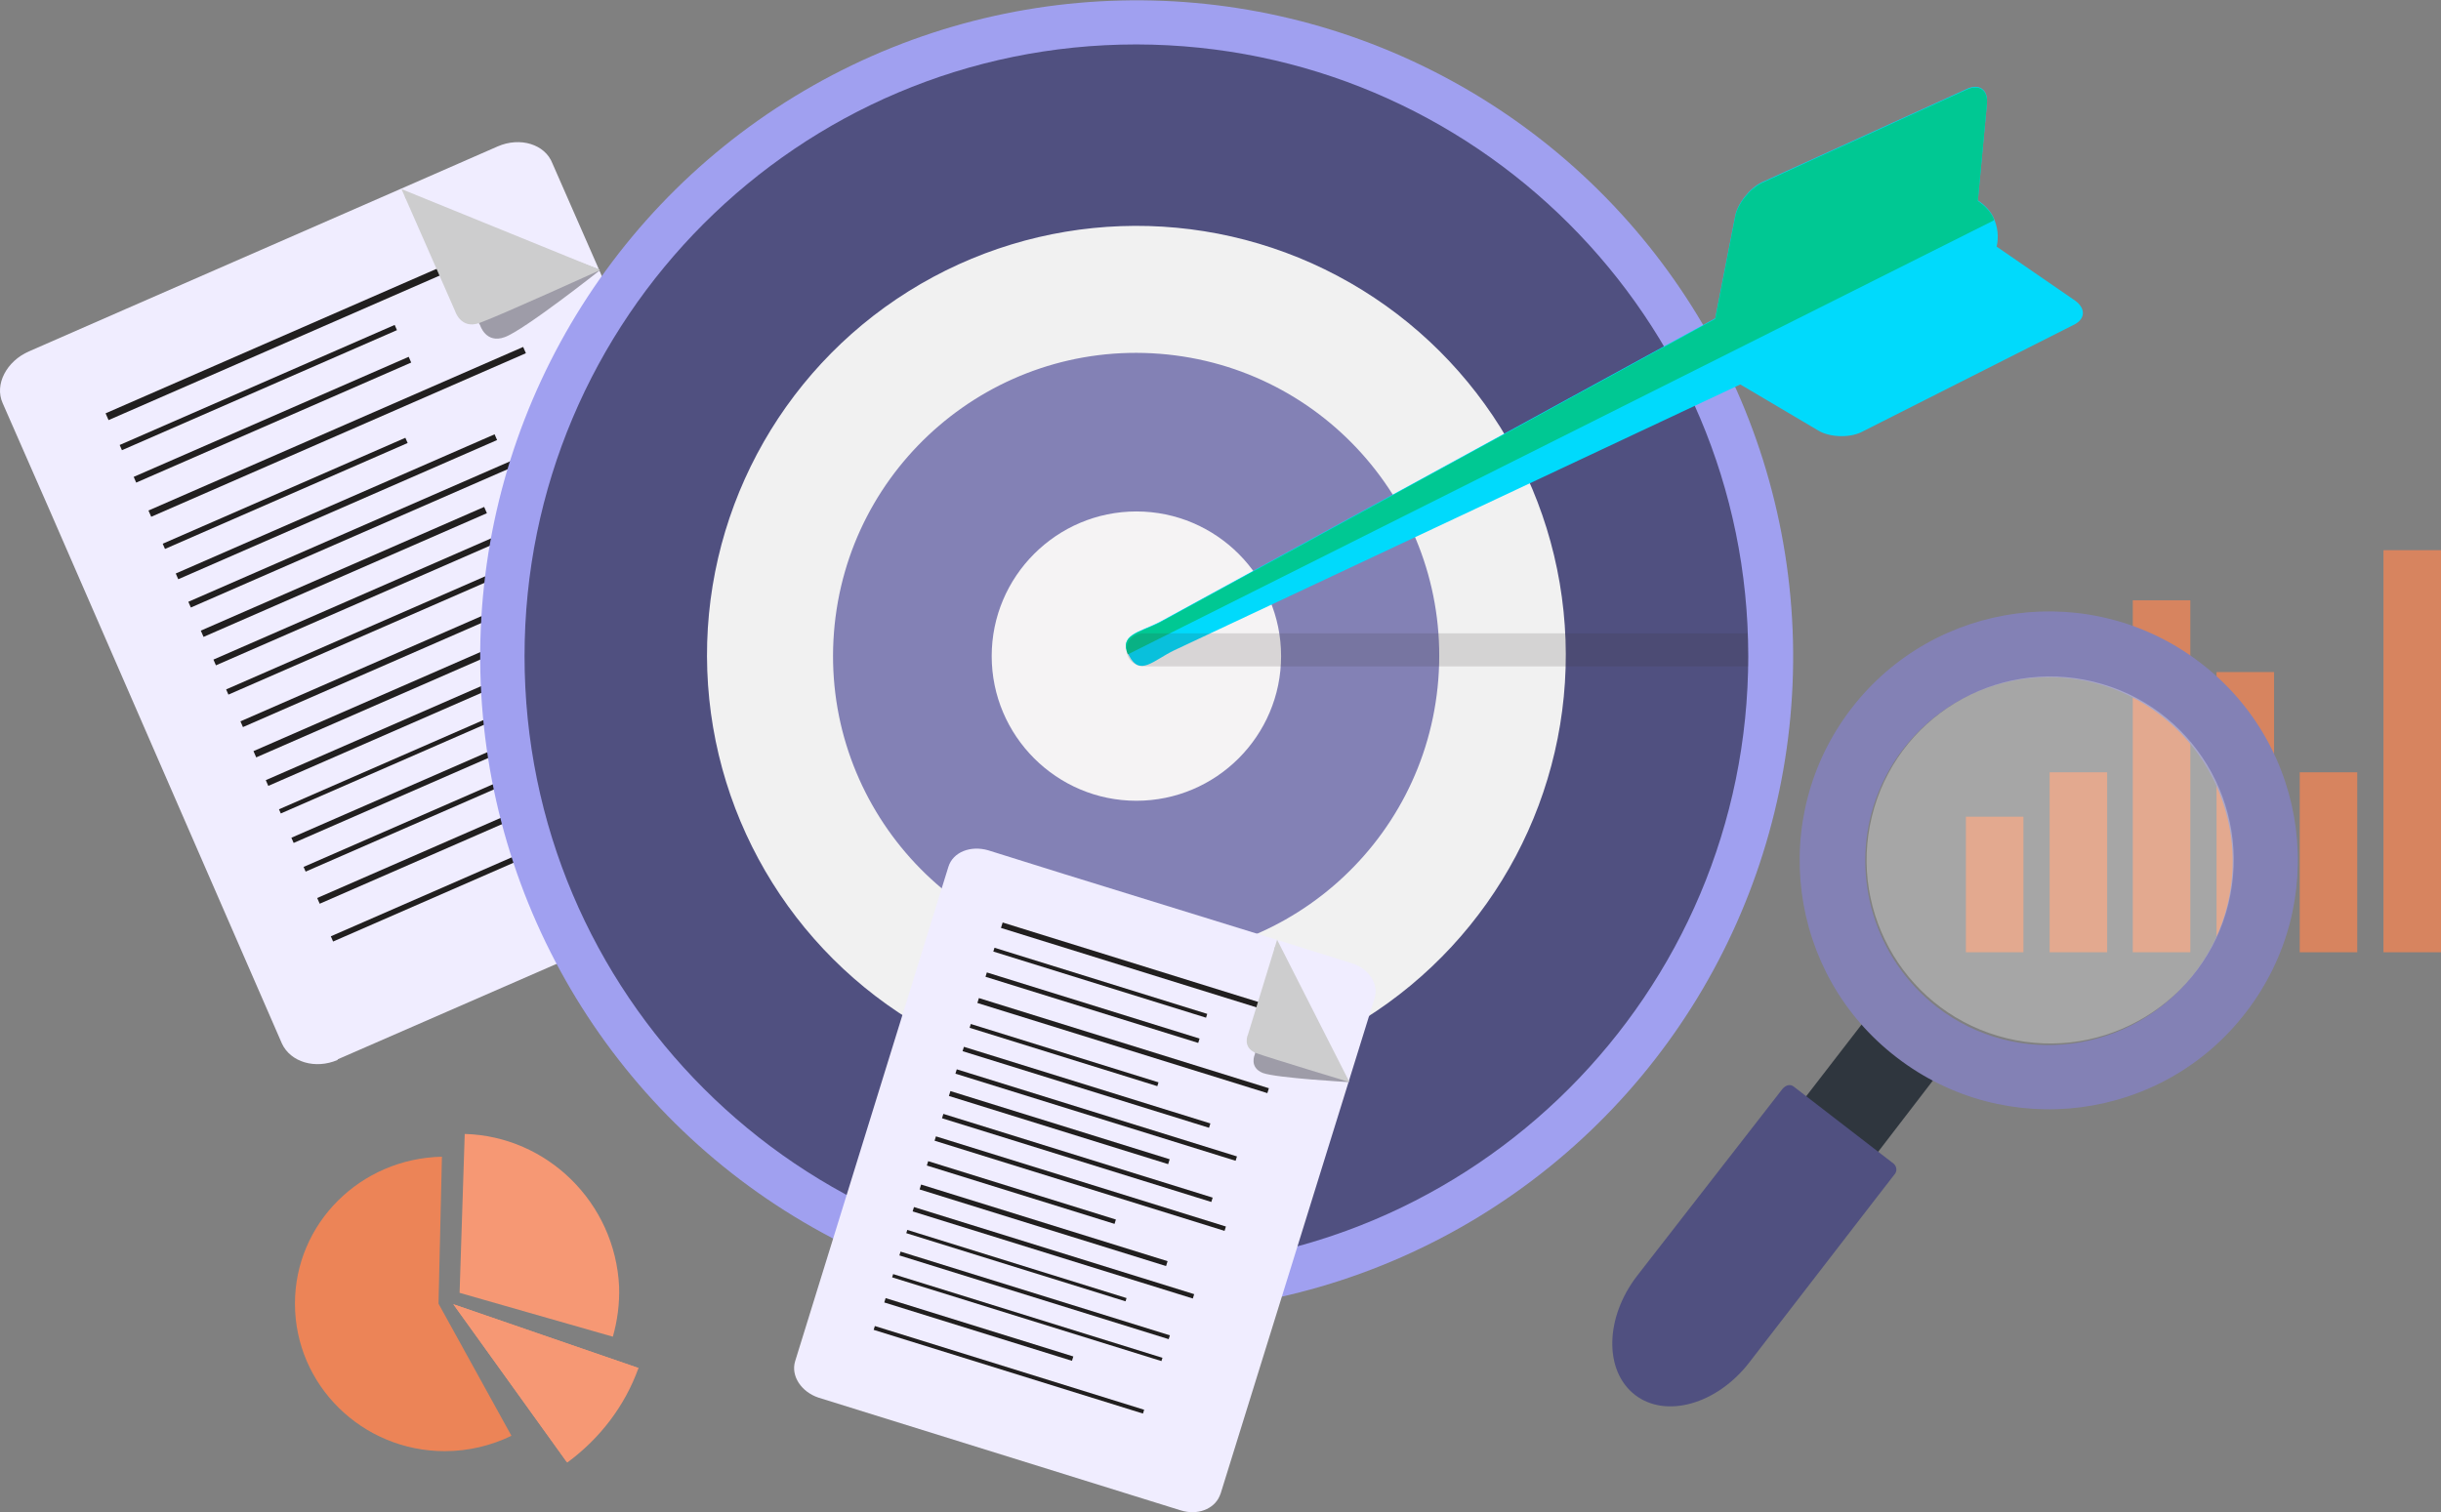 <svg xmlns:dc="http://purl.org/dc/elements/1.1/" xmlns:cc="http://creativecommons.org/ns#" xmlns:rdf="http://www.w3.org/1999/02/22-rdf-syntax-ns#" xmlns:svg="http://www.w3.org/2000/svg" xmlns="http://www.w3.org/2000/svg" xmlns:sodipodi="http://sodipodi.sourceforge.net/DTD/sodipodi-0.dtd" xmlns:inkscape="http://www.inkscape.org/namespaces/inkscape" id="Layer_1" x="0px" y="0px" viewBox="0 0 428.474 265.515" xml:space="preserve" sodipodi:docname="target-4859140.svg" width="428.474" height="265.515" inkscape:version="1.0.2 (e86c8708, 2021-01-15)"><rect x="0" y="0" width="428.474" height="265.515" fill="#808080" stroke="none"/><defs id="defs159"></defs>
<style type="text/css" id="style10">
	.st0{fill:#0BBAFF;}
	.st1{opacity:0.8;fill:#EC8457;}
	.st2{fill:#73BCC4;}
	.st3{fill:#211F1F;}
	.st4{opacity:0.34;}
	.st5{fill:#CDCDCE;}
	.st6{fill:#F1F1F1;}
	.st7{fill:#5B6375;}
	.st8{fill:#F5F3F4;}
	.st9{fill:#2F363E;}
	.st10{opacity:0.16;fill:#3D3835;}
	.st11{opacity:0.3;fill:#FFFFFF;}
	.st12{opacity:0.3;fill:#C0C0C0;}
	.st13{fill:#EC8457;}
	.st14{fill:#F69874;}
</style>

<g id="g154" transform="translate(-34.526,-126.999)">
	<g id="g26">
		<rect x="379.6" y="270.4" class="st1" width="10.1" height="23.8" id="rect14"></rect>
		<rect x="394.3" y="262.6" class="st1" width="10.1" height="31.6" id="rect16"></rect>
		<rect x="438.2" y="262.6" class="st1" width="10.1" height="31.6" id="rect18"></rect>
		<rect x="408.9" y="232.4" class="st1" width="10.1" height="61.8" id="rect20"></rect>
		<rect x="423.6" y="245" class="st1" width="10.1" height="49.3" id="rect22"></rect>
		<rect x="452.9" y="223.6" class="st1" width="10.1" height="70.6" id="rect24"></rect>
	</g>
	<path class="st2" d="m 121.9,152.7 -16.9,7.4 -48.5,21.2 -16.9,7.4 c -3.9,1.7 -6.1,5.8 -4.6,9.1 l 8.2,18.7 40.8,93.7 c 1.5,3.3 5.9,4.6 9.8,2.9 V 313 l 82.3,-35.9 v 0 c 3.7,-1.6 5.7,-5.3 4.7,-8.5 -0.1,-0.2 -0.1,-0.4 -0.2,-0.6 l -40.9,-93.6 -8.2,-18.7 c -1.3,-3.4 -5.7,-4.7 -9.6,-3 z" id="path28" style="fill:#f0edff;fill-opacity:1"></path>
	
		<rect x="50.2" y="184.4" transform="matrix(0.916,-0.4,0.4,0.916,-66.683,50.742)" class="st3" width="75.8" height="1.3" id="rect30"></rect>
	
		<rect x="53.6" y="194.6" transform="matrix(0.916,-0.4,0.4,0.916,-71.406,48.317)" class="st3" width="52.7" height="1" id="rect32"></rect>
	
		<rect x="56.1" y="200.2" transform="matrix(0.916,-0.4,0.4,0.916,-73.475,49.786)" class="st3" width="52.7" height="1.1" id="rect34"></rect>
	
		<rect x="57.9" y="202.3" transform="matrix(0.916,-0.4,0.4,0.916,-73.368,54.49)" class="st3" width="71.8" height="1.2" id="rect36"></rect>
	
		<rect x="61.4" y="213.2" transform="matrix(0.916,-0.4,0.4,0.916,-78.436,51.736)" class="st3" width="46.5" height="1" id="rect38"></rect>
	
		<rect x="63.1" y="215.5" transform="matrix(0.916,-0.4,0.4,0.916,-78.625,55.538)" class="st3" width="61.1" height="1.1" id="rect40"></rect>
	<rect x="65" y="218.8" transform="matrix(0.916,-0.4,0.4,0.916,-79.473,58.241)" class="st3" width="69.5" height="1.1" id="rect42"></rect>
	
		<rect x="67.8" y="226.9" transform="matrix(0.916,-0.4,0.4,0.916,-83.091,57.007)" class="st3" width="54.3" height="1.2" id="rect44"></rect>
	
		<rect x="69.5" y="229.5" transform="matrix(0.916,-0.4,0.4,0.916,-83.472,60.39)" class="st3" width="66.7" height="1.1" id="rect46"></rect>
	
		<rect x="71.5" y="233.7" transform="matrix(0.916,-0.4,0.4,0.916,-84.753,62.578)" class="st3" width="71.8" height="1" id="rect48"></rect>
	
		<rect x="75.1" y="244.4" transform="matrix(0.916,-0.4,0.4,0.916,-89.821,59.824)" class="st3" width="46.5" height="1.1" id="rect50"></rect>
	
		<rect x="88.6" y="275.4" transform="matrix(0.916,-0.4,0.4,0.916,-101.113,67.846)" class="st3" width="46.5" height="1.1" id="rect52"></rect>
	
		<rect x="76.8" y="246.7" transform="matrix(0.916,-0.4,0.4,0.916,-90.01,63.627)" class="st3" width="61.1" height="1.2" id="rect54"></rect>
	
		<rect x="78.6" y="250.1" transform="matrix(0.916,-0.4,0.4,0.916,-90.858,66.329)" class="st3" width="69.5" height="1.1" id="rect56"></rect>
	
		<rect x="81.5" y="258.3" transform="matrix(0.916,-0.4,0.4,0.916,-94.477,65.095)" class="st3" width="54.3" height="0.8" id="rect58"></rect>
	<rect x="83.2" y="260.8" transform="matrix(0.916,-0.4,0.4,0.916,-94.858,68.478)" class="st3" width="66.7" height="1" id="rect60"></rect>
	
		<rect x="90.1" y="278.1" transform="matrix(0.916,-0.4,0.4,0.916,-101.175,72.7)" class="st3" width="66.7" height="1" id="rect62"></rect>
	
		<rect x="85.3" y="265.9" transform="matrix(0.916,-0.4,0.4,0.916,-96.68,69.772)" class="st3" width="66.7" height="0.9" id="rect64"></rect>
	<path class="st4" d="m 105.6,161.5 13.2,22.6 c 0,0 1,3.3 4.3,2.1 3.4,-1.2 16.8,-11.8 16.8,-11.8 z" id="path66"></path>
	<path class="st5" d="m 105,160.2 9.4,21.4 c 0,0 1,3.3 4.3,2.1 3.4,-1.2 21.2,-9.3 21.2,-9.3 z" id="path68"></path>
	
		<circle transform="matrix(1,-0.024,0.024,1,-5.764,5.704)" class="st6" cx="234" cy="242.2" id="ellipse70" style="fill:#a0a0f0;fill-opacity:1" r="115.2"></circle>
	<path class="st7" d="m 341.4,242.2 c 0,59.3 -48.1,107.4 -107.4,107.4 -59.3,0 -107.4,-48.1 -107.4,-107.4 0,-59.3 48.1,-107.4 107.4,-107.4 59.3,0.1 107.4,48.1 107.4,107.4 z" id="path72" style="fill:#505080;fill-opacity:1"></path>
	
		<circle transform="matrix(0.999,-0.036,0.036,0.999,-8.485,8.495)" class="st6" cx="234" cy="242.2" id="ellipse74" r="75.4"></circle>
	
		<circle transform="matrix(0.078,-0.997,0.997,0.078,-25.77,456.566)" class="st7" cx="234" cy="242.2" id="ellipse76" style="fill:#8381b5;fill-opacity:1" r="53.2"></circle>
	<path class="st8" d="m 259.4,242.2 c 0,14 -11.4,25.4 -25.4,25.4 -14,0 -25.4,-11.4 -25.4,-25.4 0,-14 11.4,-25.4 25.4,-25.4 14,0 25.4,11.4 25.4,25.4 z" id="path78"></path>
	<path class="st9" d="M 398.8,179.8 385,170.3 c 0.4,-1.7 0.2,-3.5 -0.6,-5.2 -0.6,-1.2 -1.6,-2.2 -2.7,-2.9 l 1.6,-17.1 c 0.2,-2.3 -1.3,-3.5 -3.5,-2.5 l -36,16.4 c -2.1,1 -4.3,3.7 -4.7,6 l -3.5,17.9 -97.5,53.3 c -3.7,1.9 -7.3,2.2 -5.4,5.9 1.9,3.7 4.2,0.9 7.9,-0.9 l 99.4,-46.7 13.7,8.1 c 2,1.2 5.4,1.3 7.5,0.3 l 37.2,-18.8 c 2.2,-1 2.3,-2.9 0.4,-4.3 z" id="path80" style="fill:#00dafc;fill-opacity:1"></path>
	<path class="st7" d="m 384.4,165.2 c -0.6,-1.2 -1.6,-2.2 -2.7,-2.9 l 1.6,-17.1 c 0.2,-2.3 -1.3,-3.5 -3.5,-2.5 l -36,16.4 c -2.1,1 -4.3,3.7 -4.7,6 l -3.5,17.9 -97.5,53.3 c -3.6,1.8 -7.1,2.2 -5.6,5.6 l 152,-76.2 c 0,-0.2 0,-0.3 -0.1,-0.5 z" id="path82" style="fill:#00c893;fill-opacity:1"></path>
	<path class="st10" d="m 341.4,243.1 c 0,0.3 0,0.5 0,0.9 H 235.2 c -1.5,0 -2.9,-1.2 -2.9,-2.8 v -0.3 c 0,-1.5 1.4,-2.7 2.9,-2.7 h 106.1 c 0,1.6 0.1,3.3 0.1,4.9 z" id="path84"></path>
	<g id="g128">
		<path class="st6" d="M 271.7,296.1 258.6,292 221.1,280.4 208,276.3 c -3.1,-0.9 -6.2,0.3 -7,2.9 l -4.5,14.5 -22.4,72.3 c -0.8,2.6 1.1,5.4 4.1,6.4 v 0 l 63.6,19.8 v 0 c 2.9,0.9 5.8,-0.2 6.8,-2.5 0.1,-0.2 0.1,-0.3 0.2,-0.5 l 22.5,-72.4 4.5,-14.5 c 0.8,-2.5 -1,-5.3 -4.1,-6.2 z" id="path86" style="fill:#f0edff;fill-opacity:1"></path>
		
			<rect x="236.7" y="269.7" transform="matrix(0.297,-0.955,0.955,0.297,-117.636,435.875)" class="st3" width="1" height="56.2" id="rect88"></rect>
		
			<rect x="227.3" y="279.9" transform="matrix(0.297,-0.955,0.955,0.297,-125.928,428.016)" class="st3" width="0.7" height="39.1" id="rect90"></rect>
		
			<rect x="225.9" y="284.3" transform="matrix(0.297,-0.955,0.955,0.297,-131.087,429.803)" class="st3" width="0.8" height="39.1" id="rect92"></rect>
		
			<rect x="231.2" y="283.9" transform="matrix(0.297,-0.955,0.955,0.297,-133.704,439.582)" class="st3" width="0.9" height="53.3" id="rect94"></rect>
		
			<rect x="220.9" y="294.9" transform="matrix(0.297,-0.955,0.955,0.297,-142.511,430.837)" class="st3" width="0.7" height="34.5" id="rect96"></rect>
		
			<rect x="224.8" y="295.2" transform="matrix(0.297,-0.955,0.955,0.297,-145.195,438.575)" class="st3" width="0.8" height="45.3" id="rect98"></rect>
		
			<rect x="226.5" y="296.9" transform="matrix(0.297,-0.955,0.955,0.297,-148.577,443.645)" class="st3" width="0.8" height="51.5" id="rect100"></rect>
		
			<rect x="219.9" y="304.8" transform="matrix(0.297,-0.955,0.955,0.297,-155.306,438.913)" class="st3" width="0.9" height="40.3" id="rect102"></rect>
		
			<rect x="223.1" y="305.5" transform="matrix(0.297,-0.955,0.955,0.297,-158.134,445.67)" class="st3" width="0.8" height="49.5" id="rect104"></rect>
		
			<rect x="223.7" y="308.1" transform="matrix(0.297,-0.955,0.955,0.297,-162.099,449.416)" class="st3" width="0.8" height="53.3" id="rect106"></rect>
		
			<rect x="213.4" y="319.1" transform="matrix(0.297,-0.955,0.955,0.297,-170.905,440.67)" class="st3" width="0.8" height="34.5" id="rect108"></rect>
		
			<rect x="205.9" y="343.1" transform="matrix(0.297,-0.955,0.955,0.297,-199.068,450.423)" class="st3" width="0.8" height="34.5" id="rect110"></rect>
		
			<rect x="217.2" y="319.4" transform="matrix(0.297,-0.955,0.955,0.297,-173.59,448.409)" class="st3" width="0.9" height="45.3" id="rect112"></rect>
		
			<rect x="219" y="321.1" transform="matrix(0.297,-0.955,0.955,0.297,-176.972,453.479)" class="st3" width="0.8" height="51.5" id="rect114"></rect>
		
			<rect x="212.5" y="329" transform="matrix(0.297,-0.955,0.955,0.297,-183.701,448.747)" class="st3" width="0.6" height="40.3" id="rect116"></rect>
		
			<rect x="215.7" y="329.7" transform="matrix(0.297,-0.955,0.955,0.297,-186.529,455.503)" class="st3" width="0.7" height="49.5" id="rect118"></rect>
		
			<rect x="211.2" y="342.7" transform="matrix(0.297,-0.955,0.955,0.297,-202.124,460.411)" class="st3" width="0.7" height="49.5" id="rect120"></rect>
		
			<rect x="214.5" y="333.5" transform="matrix(0.297,-0.955,0.955,0.297,-191.074,457.078)" class="st3" width="0.6" height="49.5" id="rect122"></rect>
		<path class="st4" d="m 258.4,293 -3.6,19.1 c 0,0 -1.1,2.3 1.4,3.3 2.5,0.9 15.1,1.6 15.1,1.6 z" id="path124"></path>
		<path class="st5" d="m 258.7,292 -5.1,16.6 c 0,0 -1.1,2.3 1.4,3.3 2.5,0.9 16.4,5.1 16.4,5.1 z" id="path126"></path>
	</g>
	<path class="st9" d="m 350.4,321 c -2.3,2.9 -1.3,7.5 2.2,10.2 v 0 c 3.5,2.7 8.2,2.5 10.4,-0.4 l 14.9,-19.4 c 2,-1.5 -11.7,-11.2 -12.6,-9.7 z" id="path130"></path>
	<path class="st7" d="m 347.4,318.2 v 0 c 0.6,-0.7 1.4,-0.9 2,-0.4 l 17.5,13.5 c 0.6,0.5 0.7,1.4 0.1,2 l -3.1,4 c 0,0 0,0 0,0 l -22.3,28.9 c -5.7,7.4 -14.7,9.9 -20.1,5.7 -5.4,-4.2 -5.3,-13.5 0.4,-20.9 z" id="path132" style="fill:#505080;fill-opacity:1"></path>
	<path class="st2" d="m 359.5,251.4 c -14.7,19.1 -11.2,46.6 8,61.3 19.1,14.7 46.6,11.2 61.3,-8 14.7,-19.1 11.2,-46.6 -8,-61.3 -19.1,-14.7 -46.6,-11.1 -61.3,8 z m 3.9,17.1 c 1.1,-3.5 2.8,-6.9 5.2,-10 10.9,-14.1 31.1,-16.8 45.2,-5.9 6.9,5.3 11.1,12.9 12.3,21 1.2,8.3 -0.8,17.1 -6.4,24.3 -10.9,14.1 -31.1,16.8 -45.2,5.9 -11,-8.6 -15,-22.8 -11.1,-35.3 z" id="path134" style="fill:#8381b5;fill-opacity:1"></path>
	
		<circle transform="matrix(0.237,-0.972,0.972,0.237,30.658,595.252)" class="st11" cx="394.2" cy="278.1" id="ellipse136" r="32.2"></circle>
	
	<g id="g142">
		<path class="st13" d="m 112.1,330.1 c -14.3,0.3 -25.8,11.7 -25.8,25.8 0,14.3 11.8,25.9 26.3,25.9 4.2,0 8.2,-1 11.7,-2.7 l -12.8,-23.2 z" id="path140"></path>
	</g>
	<g id="g146">
		<path class="st14" d="m 116.1,326.1 -0.9,27.9 26.9,7.7 c 0.8,-2.8 1.2,-5.8 1.1,-8.8 -0.7,-14.7 -12.6,-26.4 -27.1,-26.8 z" id="path144"></path>
	</g>
	<g id="g152">
		<polyline class="st14" points="134,383.7 114.1,356 146.6,367.2   " id="polyline148"></polyline>
		<path class="st14" d="m 146.6,367.2 -32.5,-11.2 20,27.8 c 5.7,-4.2 10.1,-9.9 12.5,-16.6 z" id="path150"></path>
	</g>
</g>
</svg>